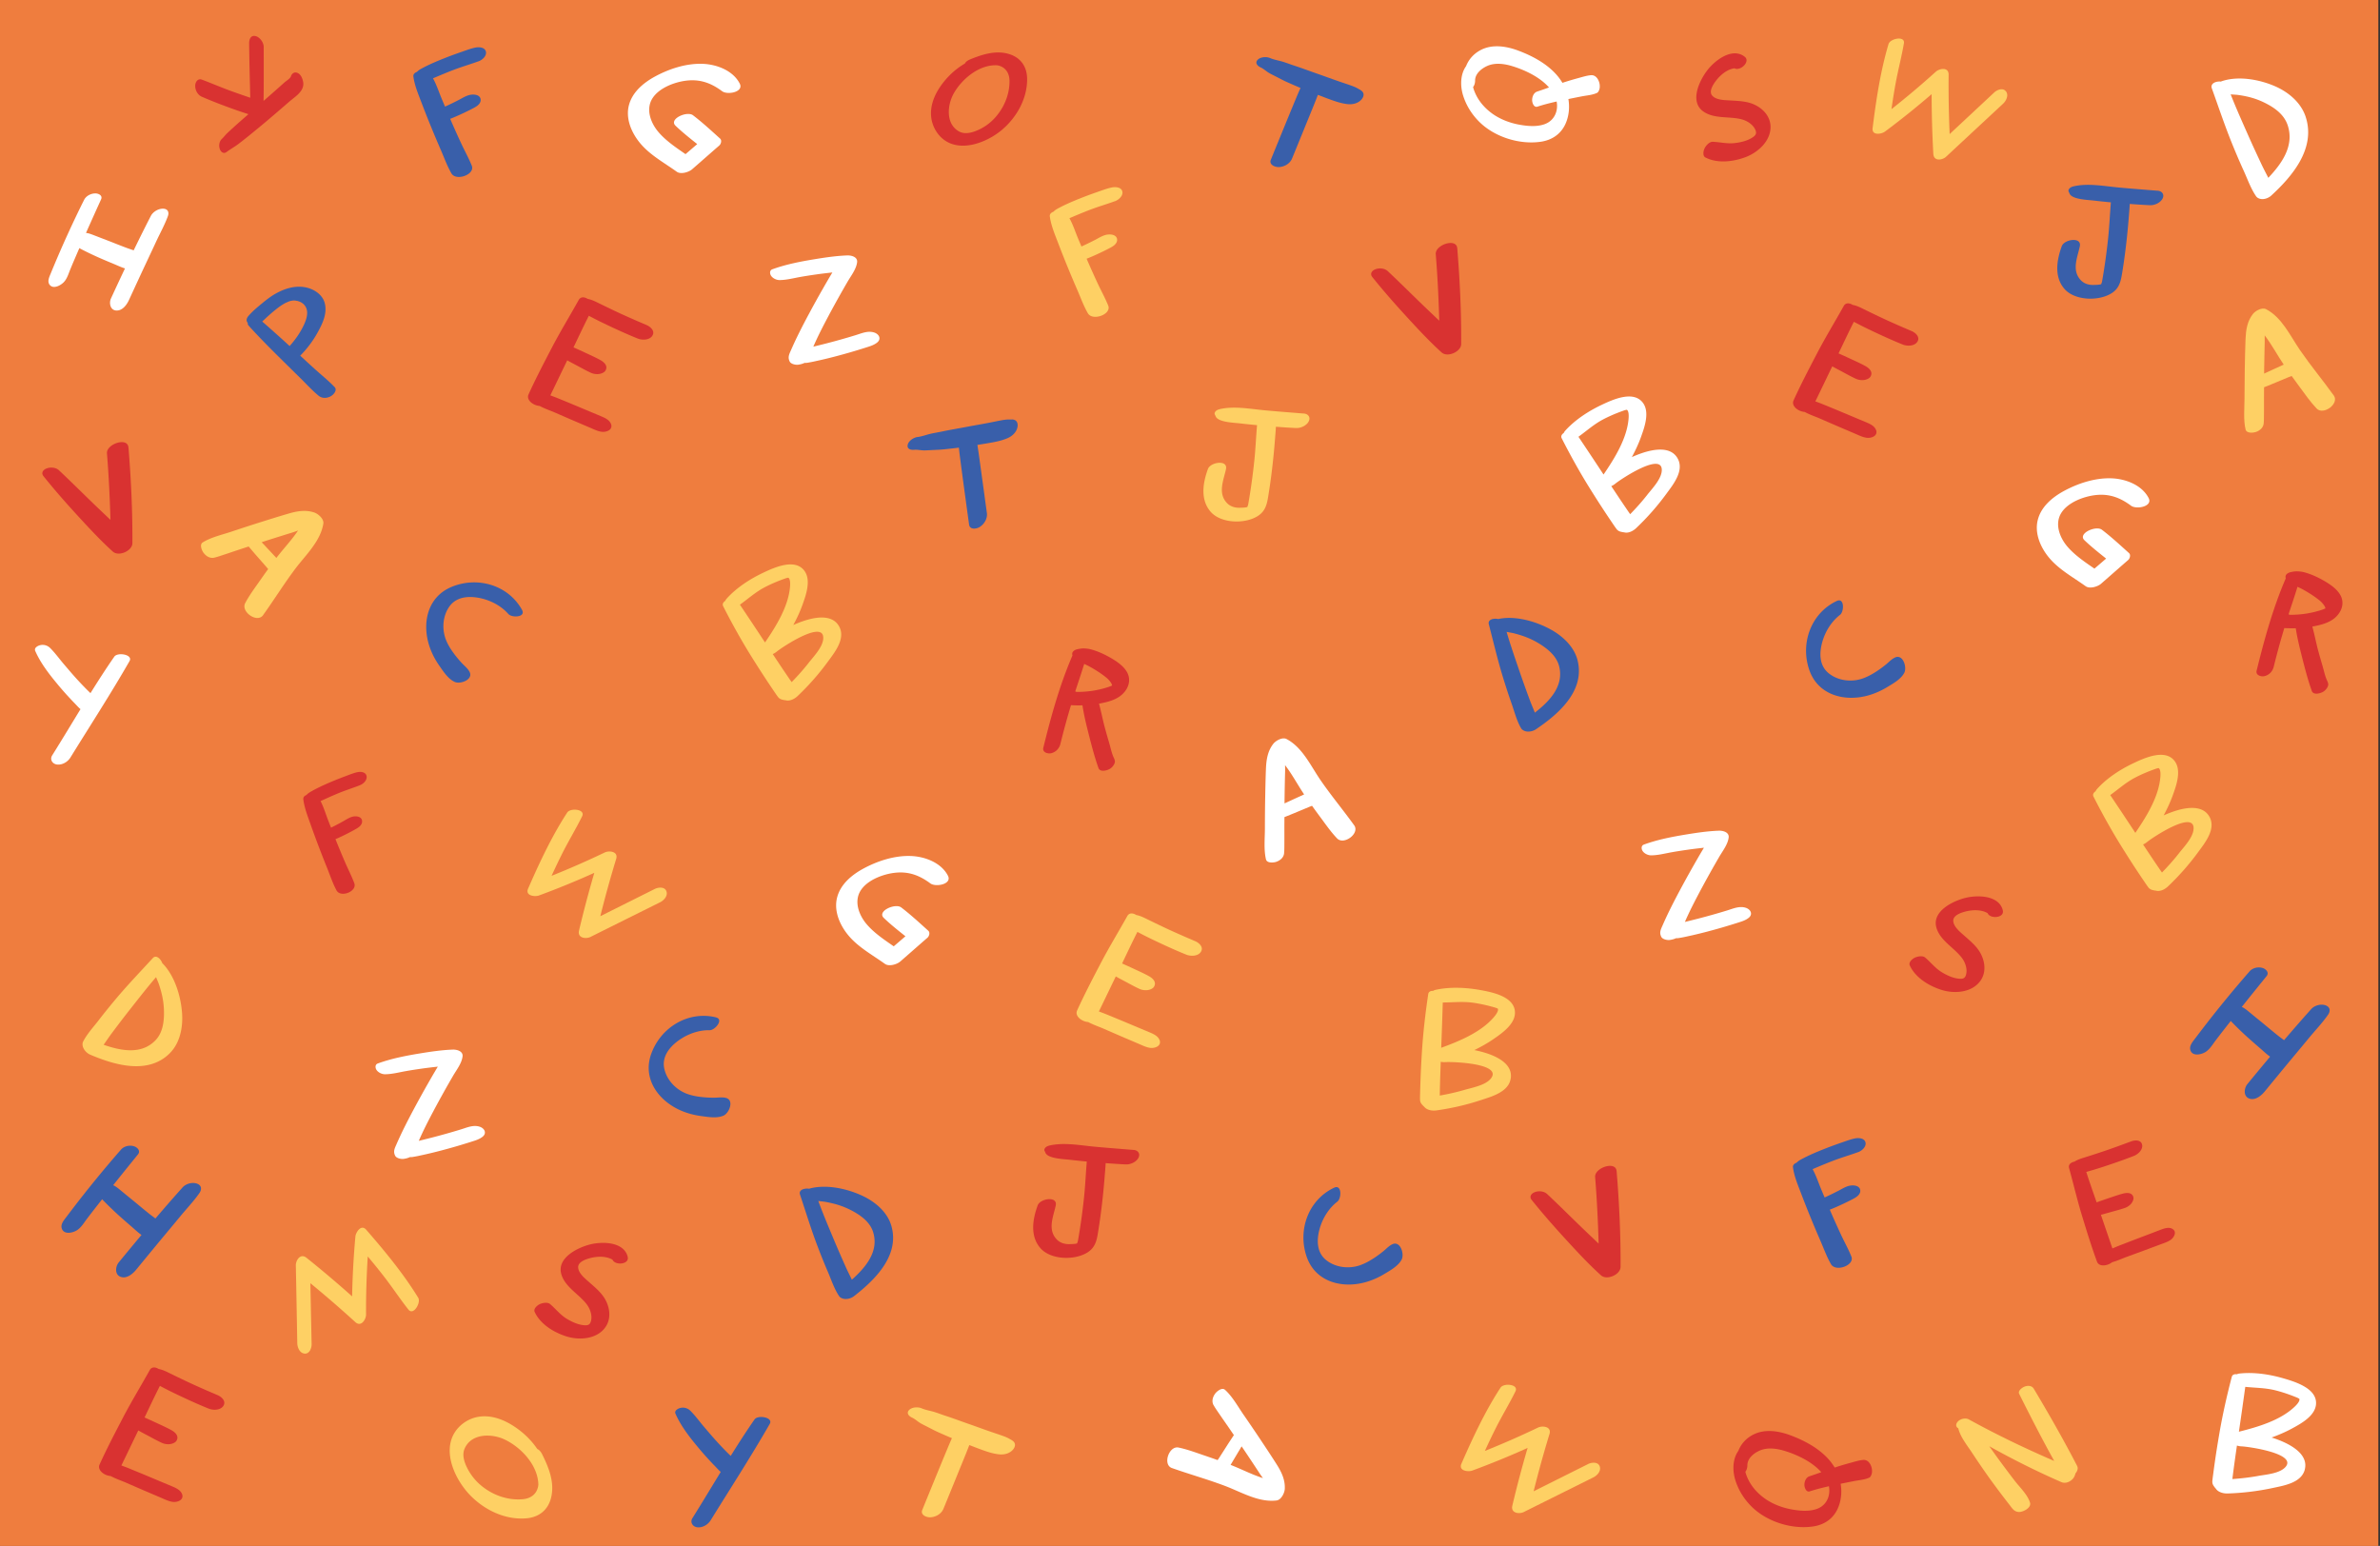 <svg xmlns="http://www.w3.org/2000/svg" width="1187" height="771" fill="none"><rect width="100%" height="100%" fill="#333333" stroke="none"/><path fill="#EF7D3E" d="M1186.15 0H0v771h1186.15V0Z"/><mask id="a" width="1187" height="771" x="0" y="0" maskUnits="userSpaceOnUse" style="mask-type:luminance"><path fill="#fff" d="M1186.15 0H0v771h1186.15V0Z"/></mask><g mask="url(#a)"><path fill="#EF7D3E" d="M1186.15 0H0v771h1186.15V0Z"/></g><path fill="#395FAA" d="M926.752 574.632c1.947-.711 4.161-2.777 3.637-4.863-.543-2.165-3.42-2.362-5.357-1.957-2.145.455-4.231 1.245-6.297 1.957-2.649.919-5.288 1.858-7.897 2.886-4.429 1.73-8.936 3.589-13.058 5.892a7.78 7.78 0 0 0-1.769 1.364c-1.147.435-1.928 1.196-1.78 2.323.593 4.418 2.402 8.698 4.004 12.889a529.95 529.95 0 0 0 4.695 11.911 586.107 586.107 0 0 0 4.992 11.822c1.68 3.865 3.153 8.017 5.288 11.684 2.352 4.023 11.911.553 10.142-3.845-1.533-3.816-3.598-7.483-5.328-11.219a480.34 480.34 0 0 1-5.071-11.289c-.129-.286-.237-.573-.366-.86.277-.108.564-.217.84-.326a92.446 92.446 0 0 0 3.826-1.651 124.002 124.002 0 0 0 7.117-3.469c1.324-.702 2.748-1.611 3.262-3.005.326-.88.197-1.918-.505-2.619-.929-.939-2.51-1.108-3.785-.999-2.383.198-4.448 1.611-6.504 2.669-2.185 1.117-4.379 2.204-6.623 3.213l-.208.089c-.622-1.483-1.265-2.966-1.878-4.458-1.295-3.173-2.422-6.593-4.112-9.648 3.46-1.473 6.919-2.936 10.438-4.27 4.112-1.572 7.997-2.669 12.257-4.221h.04ZM238.694 30.573c1.947-.711 4.161-2.777 3.637-4.863-.543-2.165-3.42-2.362-5.357-1.957-2.145.455-4.231 1.245-6.297 1.957-2.649.92-5.288 1.858-7.898 2.886-4.428 1.73-8.935 3.588-13.057 5.892a7.772 7.772 0 0 0-1.769 1.364c-1.147.435-1.928 1.196-1.78 2.323.593 4.418 2.402 8.698 4.004 12.89a530.51 530.51 0 0 0 4.695 11.91 586.8 586.8 0 0 0 4.991 11.822c1.681 3.865 3.154 8.016 5.289 11.684 2.352 4.023 11.911.553 10.141-3.846-1.532-3.815-3.598-7.482-5.327-11.219a479.183 479.183 0 0 1-5.071-11.288c-.129-.286-.237-.573-.366-.86.277-.108.563-.217.84-.326a93.399 93.399 0 0 0 3.826-1.65 124.865 124.865 0 0 0 7.117-3.47c1.324-.702 2.747-1.611 3.261-3.005.327-.88.198-1.918-.504-2.62-.929-.939-2.51-1.107-3.785-.998-2.383.198-4.449 1.611-6.505 2.669-2.184 1.117-4.378 2.204-6.622 3.212l-.208.09c-.623-1.483-1.265-2.966-1.878-4.459-1.295-3.172-2.422-6.593-4.112-9.647 3.46-1.473 6.919-2.936 10.438-4.27 4.112-1.572 7.997-2.669 12.257-4.22h.04ZM1076.09 95.13c-6.46-.524-12.92-1.018-19.38-1.611-7.22-.662-15.09-2.214-22.23-.653-1 .218-2.05.584-2.59 1.444-.6.959-.08 1.285.24 2.154 1.13 3.035 9.16 3.213 12.06 3.559 2.86.336 5.72.623 8.59.899-.49 5.862-.74 11.743-1.34 17.595a312.65 312.65 0 0 1-2.77 20.214c-.12.672-.22 1.344-.37 2.007-.08.326-.43.949-.27.968-.95.386-2.94.376-3.75.406-2.6.089-4.94-.653-6.63-2.501-4.5-4.923-1.52-11.308-.36-16.755 1.05-4.873-7.76-3.538-9.01-.059-2.45 6.771-3.91 15.064 1.23 21.163 5.06 6.01 17.18 6.435 23.73 2.224 3.89-2.501 4.54-6.178 5.19-10.201.71-4.329 1.32-8.659 1.83-13.008.56-4.626 1.02-9.262 1.39-13.908.19-2.421.42-4.883.54-7.354 3.31.247 6.62.475 9.94.633 2.51.118 5.28-1.176 6.41-3.272 1.03-1.908-.09-3.776-2.43-3.964l-.02.02ZM260.351 304.169c-6.929-12.464-22.31-16.843-35.239-11.407-12.237 5.15-14.807 18.574-10.754 30.119 1.127 3.222 2.748 6.286 4.705 9.084 2.036 2.916 4.428 6.672 7.74 8.155 2.886 1.294 9.479-1.256 7.334-5.131-.89-1.611-2.372-2.767-3.638-4.102a51.886 51.886 0 0 1-2.906-3.351c-1.898-2.382-3.637-4.892-4.873-7.69-2.402-5.417-2.125-12.207 1.285-17.169 3.499-5.101 9.687-5.536 15.282-4.399 5.318 1.077 10.636 3.845 14.224 7.937 1.779 2.037 8.916 1.7 6.83-2.046h.01ZM665.393 592.375c-12.9 6.079-18.287 21.143-13.72 34.398 4.32 12.554 17.545 16.004 29.337 12.732 3.292-.91 6.455-2.323 9.381-4.082 3.044-1.839 6.949-3.974 8.649-7.177 1.483-2.787-.623-9.538-4.636-7.66-1.67.781-2.926 2.184-4.339 3.351a58.325 58.325 0 0 1-3.539 2.678c-2.501 1.74-5.13 3.302-7.997 4.35-5.565 2.026-12.316 1.304-17.041-2.422-4.863-3.835-4.873-10.033-3.37-15.539 1.433-5.229 4.537-10.349 8.866-13.67 2.145-1.641 2.284-8.778-1.591-6.959ZM357.022 507.397c-13.868-3.331-27.499 5.041-32.233 18.237-4.488 12.495 3.667 23.467 14.906 28.3 3.133 1.344 6.494 2.224 9.874 2.689 3.529.474 7.908 1.255 11.239-.178 2.906-1.246 5.496-7.829 1.186-8.877-1.789-.435-3.647-.128-5.486-.098a51.392 51.392 0 0 1-4.438-.129c-3.034-.208-6.059-.633-8.955-1.621-5.615-1.898-10.429-6.692-11.773-12.563-1.394-6.03 2.481-10.883 7.097-14.224 4.399-3.183 10.023-5.229 15.47-5.111 2.698.06 7.275-5.416 3.113-6.415v-.01ZM916.077 299.732c-12.9 6.079-18.287 21.143-13.72 34.398 4.319 12.554 17.545 16.004 29.337 12.732 3.292-.91 6.455-2.323 9.381-4.083 3.044-1.838 6.949-3.973 8.649-7.176 1.483-2.787-.623-9.539-4.636-7.66-1.671.78-2.926 2.184-4.339 3.35a57.93 57.93 0 0 1-3.539 2.679c-2.501 1.74-5.13 3.302-7.997 4.349-5.565 2.027-12.316 1.305-17.041-2.421-4.863-3.836-4.873-10.033-3.37-15.539 1.433-5.229 4.537-10.349 8.866-13.67 2.145-1.641 2.283-8.778-1.591-6.959ZM786.914 329.791c-1.591-7.008-7.354-12.455-13.453-15.806-7.275-4.003-17.179-6.889-25.482-5.397-.218.04-.455.099-.692.168-2.432-.543-5.358.248-4.755 2.58 2.323 8.936 4.409 17.882 7.137 26.718 1.314 4.251 2.679 8.481 4.161 12.673 1.443 4.062 2.61 8.757 4.794 12.474.317.534.791.899 1.335 1.166.099.05.207.099.306.149.02 0 .05.019.069.029 1.77.702 4.162.218 5.615-.761 11.1-7.463 24.385-18.879 20.965-33.973v-.02Zm-21.42 25.641c-.85-2.116-1.759-4.211-2.53-6.287-1.78-4.814-3.529-9.637-5.18-14.491-2.194-6.445-4.468-12.939-6.376-19.502 1.394.277 2.788.504 3.391.652a56.54 56.54 0 0 1 4.408 1.275c2.788.929 5.457 2.126 7.977 3.638 4.528 2.718 9.193 6.395 10.478 11.792 2.313 9.786-4.853 17.229-12.168 22.933v-.01ZM444.511 611.235c-2.056-6.889-8.165-11.931-14.481-14.866-7.532-3.509-17.604-5.724-25.789-3.687-.217.049-.445.128-.682.207-2.471-.385-5.328.603-4.566 2.887 2.915 8.757 5.594 17.545 8.896 26.174 1.591 4.152 3.232 8.283 5.001 12.366 1.71 3.963 3.183 8.56 5.615 12.128.346.514.85.85 1.413 1.068.109.049.208.089.317.128.029 0 .049.01.079.02 1.809.583 4.161-.059 5.545-1.137 10.576-8.184 23.071-20.461 18.652-35.298v.01Zm-19.65 27.015c-.989-2.056-2.037-4.083-2.946-6.109-2.096-4.685-4.161-9.38-6.138-14.115-2.62-6.287-5.318-12.613-7.661-19.028 1.414.178 2.817.316 3.43.415 1.512.267 3.005.593 4.488.979a40.441 40.441 0 0 1 8.204 3.094c4.695 2.411 9.608 5.772 11.239 11.07 2.965 9.618-3.697 17.516-10.616 23.694ZM1159.82 501.397c-2.35-.801-5.47.069-7.12 1.888-4.59 5.11-9.09 10.3-13.56 15.519-1.06-.82-2.15-1.591-3.16-2.402a454.015 454.015 0 0 1-5.81-4.764c-1.83-1.533-3.69-3.025-5.54-4.537-1.31-1.078-2.62-2.165-3.94-3.233-.41-.326-.81-.622-1.25-.909a8.733 8.733 0 0 0-1.37-.751c4.1-5.15 8.24-10.27 12.39-15.391 1.42-1.749-.36-3.568-2.09-4.062-2.22-.633-4.86-.05-6.39 1.69a584.113 584.113 0 0 0-24.7 30.237c-.92 1.206-1.84 2.412-2.75 3.618-1.23 1.631-2.85 3.558-2.01 5.703 1.16 2.966 5.44 1.967 7.51.653 2.09-1.345 3.46-3.687 4.93-5.635 2.5-3.311 5.06-6.563 7.62-9.825.14.148.27.306.41.455.9.949 1.83 1.868 2.76 2.787 1.89 1.849 3.8 3.667 5.78 5.427a460.23 460.23 0 0 0 5.7 4.992c1.59 1.364 3.19 2.925 4.96 4.161-3.81 4.557-7.61 9.124-11.36 13.72-1.61 1.977-2.05 5.881.74 7.077 3.08 1.315 6.22-1.334 7.96-3.469 4.94-6.02 9.88-12.03 14.86-18.01 2.4-2.876 4.8-5.753 7.18-8.639 3.16-3.835 6.71-7.532 9.54-11.615 1.26-1.828 1.07-3.864-1.29-4.675v-.01ZM98.194 590.319c-2.353-.801-5.476.069-7.117 1.888-4.596 5.11-9.094 10.3-13.562 15.519-1.058-.821-2.155-1.592-3.163-2.402a539.157 539.157 0 0 1-5.812-4.764c-1.829-1.533-3.687-3.025-5.536-4.538-1.314-1.077-2.619-2.164-3.944-3.232-.405-.326-.81-.623-1.245-.909a8.732 8.732 0 0 0-1.374-.751c4.102-5.15 8.244-10.271 12.395-15.391 1.414-1.749-.365-3.568-2.095-4.062-2.214-.633-4.863-.05-6.386 1.69a582.683 582.683 0 0 0-24.701 30.237 872.74 872.74 0 0 0-2.748 3.618c-1.236 1.631-2.857 3.558-2.017 5.703 1.167 2.966 5.447 1.967 7.513.653 2.095-1.345 3.46-3.687 4.932-5.635 2.5-3.311 5.061-6.563 7.621-9.825.139.148.267.306.405.455.9.949 1.83 1.868 2.758 2.787 1.898 1.849 3.806 3.667 5.783 5.427a463.489 463.489 0 0 0 5.703 4.992c1.592 1.364 3.193 2.925 4.962 4.161A1488.181 1488.181 0 0 0 59.2 629.66c-1.611 1.977-2.046 5.881.741 7.077 3.084 1.315 6.218-1.334 7.967-3.469 4.933-6.02 9.875-12.03 14.857-18.01 2.402-2.876 4.794-5.753 7.176-8.639 3.163-3.835 6.712-7.532 9.539-11.615 1.265-1.828 1.077-3.865-1.285-4.675v-.01ZM644.398 79.057c-.702 1.73-.376.91 0 0Z"/><path fill="#395FAA" d="M678.539 44.915c2.452 1.364-1.413-.82-1.799-1.028-1.067-.563-2.204-.978-3.351-1.383-1.818-.643-3.667-1.236-5.495-1.869-3.767-1.294-7.493-2.688-11.259-3.993-3.776-1.315-7.503-2.728-11.308-3.964-1.72-.563-3.41-1.215-5.14-1.77-2.244-.72-4.596-1.027-6.761-1.956-1.809-.781-4.824-.574-6.198.9-1.473 1.58-.049 3.064 1.552 3.795 1.453.662 2.728 1.918 4.122 2.728 1.147.662 2.352 1.246 3.539 1.849 1.591.81 3.163 1.67 4.794 2.421a305.823 305.823 0 0 0 7.384 3.223c-.169.365-.327.731-.495 1.107-.702 1.561-1.354 3.153-2.016 4.734-1.433 3.43-2.847 6.87-4.26 10.31a6761.672 6761.672 0 0 0-8.037 19.67c-.978 2.403 1.987 3.747 4.093 3.638 2.797-.148 5.486-1.799 6.484-4.24.198-.475.395-.97.474-1.147.346-.86.702-1.71 1.048-2.57.603-1.473 1.196-2.936 1.799-4.409 1.335-3.261 2.659-6.514 3.984-9.776 1.878-4.616 3.805-9.222 5.594-13.878 1.532.574 3.045 1.177 4.577 1.75 3.39 1.245 6.632 2.481 10.27 2.877 2.521.276 5.239-.416 6.89-2.313 1.364-1.572 1.571-3.52-.495-4.676l.01-.03ZM492.175 255.873c.128.979.247 1.848 0 0Z"/><path fill="#395FAA" d="M504.669 209.228c2.807-.04-1.631 0-2.076.01-1.206.049-2.392.247-3.588.474-1.898.356-3.796.761-5.693 1.127-3.915.761-7.839 1.423-11.743 2.165-3.924.741-7.859 1.393-11.773 2.224-1.769.375-3.558.652-5.328 1.038-2.303.504-4.497 1.413-6.84 1.69-1.957.227-4.468 1.917-4.912 3.875-.485 2.105 1.492 2.678 3.242 2.51 1.591-.148 3.321.297 4.932.297 1.325 0 2.659-.099 3.984-.168 1.789-.089 3.578-.129 5.357-.307a275.66 275.66 0 0 0 8.007-.899c.039.405.089.8.128 1.206.168 1.71.405 3.41.623 5.11.474 3.687.969 7.374 1.463 11.051.949 7.018 1.907 14.036 2.876 21.054.356 2.57 3.598 2.244 5.368 1.098 2.352-1.523 3.855-4.3 3.499-6.92-.07-.504-.139-1.038-.168-1.225-.129-.92-.247-1.839-.376-2.748-.217-1.572-.435-3.144-.642-4.715-.475-3.49-.959-6.979-1.444-10.458-.682-4.933-1.324-9.895-2.095-14.817 1.611-.267 3.222-.504 4.833-.781 3.559-.613 6.979-1.167 10.33-2.639 2.323-1.018 4.329-2.985 4.814-5.447.395-2.046-.396-3.835-2.768-3.795l-.01-.01ZM376.317 707.947c-4.132 5.93-8.036 12.039-11.881 18.187-.652-.632-1.315-1.265-1.947-1.908a157.461 157.461 0 0 1-5.852-6.207c-1.819-2.036-3.588-4.132-5.367-6.208-2.323-2.708-4.389-5.634-6.92-8.154-1.295-1.295-3.084-1.849-4.902-1.463-1.196.257-3.262 1.285-2.561 2.896 2.63 6.02 6.86 11.466 11.032 16.497a154.811 154.811 0 0 0 5.832 6.663 162.795 162.795 0 0 0 3.133 3.301c.781.801 1.641 1.799 2.58 2.57-4.705 7.7-9.351 15.44-14.125 23.061-1.285 2.056.118 4.26 2.362 4.547 2.649.336 5.377-1.285 6.732-3.48 9.874-15.993 20.145-31.798 29.485-48.108 1.859-3.242-5.94-4.587-7.601-2.194Z"/><path fill="#FED064" d="M1129.01 211.155c0 .06-.02.119-.03.178-.05.722-.08 1.147.03-.178Z"/><path fill="#FED064" d="M1163.93 197.228c-5.46-7.601-11.45-14.788-16.77-22.517-4.9-7.117-8.99-16.3-16.92-20.481-2.1-1.107-5.42.81-6.65 2.402-2.84 3.667-3.47 7.987-3.65 12.494-.2 5.051-.3 10.102-.39 15.153-.08 4.834-.13 9.677-.13 14.511 0 4.932-.61 10.645.54 15.439.47 2.007 3.83 1.681 5.15 1.226 1.9-.672 3.6-2.046 3.87-4.132.04-.583.1-1.364.11-1.571.05-1.414.04-2.837.05-4.261.02-2.293 0-4.596 0-6.889 0-1.819.02-3.628.03-5.447.18-.069.34-.138.52-.207l2.88-1.157c1.89-.761 3.77-1.561 5.64-2.342 1.08-.445 2.15-.9 3.23-1.345.48-.207.99-.385 1.5-.583 1.27 1.779 2.56 3.559 3.87 5.318 2.74 3.677 5.42 7.601 8.59 10.923 3.38 3.548 11.49-2.452 8.54-6.534h-.01Zm-32.39-11.97c-.78.355-1.56.721-2.33 1.077 0-.712 0-1.433.01-2.145.06-4.636.15-9.262.28-13.898.01-.919 0-1.957-.02-3.034 3.52 4.566 6.32 9.884 9.45 14.52.02.02.03.04.05.069-2.48 1.127-4.96 2.264-7.43 3.401l-.01.01Z"/><path fill="#fff" d="M640.454 425.533c0 .059-.02.118-.03.178-.049.721-.079 1.146.03-.178Z"/><path fill="#fff" d="M675.366 411.605c-5.466-7.601-11.456-14.787-16.774-22.517-4.903-7.117-8.985-16.3-16.923-20.481-2.095-1.107-5.416.811-6.642 2.402-2.847 3.667-3.469 7.987-3.657 12.494-.198 5.051-.297 10.102-.386 15.153a888.596 888.596 0 0 0-.128 14.511c0 4.932-.613 10.646.534 15.44.474 2.006 3.835 1.68 5.149 1.226 1.908-.673 3.608-2.047 3.875-4.132.04-.583.099-1.364.109-1.572.049-1.413.039-2.837.049-4.26.02-2.293 0-4.597 0-6.89 0-1.819.02-3.627.03-5.446.178-.069.346-.139.524-.208l2.876-1.156c1.888-.761 3.766-1.562 5.644-2.343 1.078-.445 2.145-.899 3.223-1.344.484-.208.998-.386 1.502-.583a331.652 331.652 0 0 0 3.875 5.318c2.738 3.677 5.417 7.601 8.59 10.922 3.38 3.549 11.486-2.451 8.54-6.534h-.01Zm-32.382-11.98c-.781.356-1.562.722-2.333 1.078 0-.712 0-1.434.01-2.145.06-4.636.149-9.262.277-13.898.02-.919 0-1.957-.02-3.035 3.529 4.567 6.326 9.885 9.46 14.521.02.02.03.039.049.069a1804.09 1804.09 0 0 0-7.433 3.4l-.01.01Z"/><path fill="#FED064" d="M106.902 278.133c-.059.01-.119.01-.178.029-.702.178-1.117.287.178-.029Z"/><path fill="#FED064" d="M131.198 306.818c5.466-7.601 10.379-15.568 16.013-23.061 5.19-6.909 12.603-13.7 14.046-22.557.386-2.342-2.491-4.873-4.388-5.535-4.379-1.532-8.669-.751-13.009.504-4.853 1.414-9.677 2.926-14.49 4.448a860.295 860.295 0 0 0-13.799 4.498c-4.676 1.571-10.29 2.807-14.471 5.417-1.75 1.087-.376 4.171.474 5.268 1.246 1.601 3.084 2.768 5.15 2.362.573-.148 1.324-.336 1.522-.395 1.364-.405 2.709-.87 4.053-1.315 2.184-.711 4.349-1.462 6.534-2.184 1.72-.573 3.449-1.127 5.169-1.7l.366.425c.672.791 1.344 1.571 2.007 2.362 1.324 1.552 2.678 3.074 4.023 4.606l2.303 2.63c.346.395.682.82 1.028 1.235a296.33 296.33 0 0 0-3.806 5.358c-2.619 3.756-5.486 7.552-7.631 11.614-2.293 4.34 5.971 10.112 8.906 6.03v-.01Zm1.068-34.517a254.53 254.53 0 0 0-1.77-1.868c.682-.218 1.355-.455 2.037-.672a1198.24 1198.24 0 0 1 13.255-4.162c.88-.267 1.848-.623 2.866-.988-3.212 4.794-7.364 9.133-10.764 13.591-.02.02-.03.04-.049.069-1.859-1.996-3.727-3.983-5.585-5.97h.01Z"/><path fill="#fff" d="M605.274 700.869c-.029-.05-.049-.109-.069-.158-.366-.623-.583-.989.069.158Z"/><path fill="#fff" d="M584.487 732.193c8.827 3.133 17.842 5.634 26.609 8.965 8.086 3.064 16.666 8.293 25.572 7.206 2.352-.287 3.993-3.756 4.102-5.753.247-4.636-1.69-8.54-4.112-12.356-2.708-4.27-5.506-8.481-8.313-12.682a829.32 829.32 0 0 0-8.155-12c-2.807-4.052-5.555-9.103-9.232-12.395-1.532-1.374-4.112.801-4.933 1.928-1.186 1.64-1.798 3.736-.83 5.604.297.504.692 1.177.811 1.354.761 1.196 1.591 2.353 2.382 3.529 1.295 1.898 2.609 3.776 3.924 5.664 1.038 1.493 2.046 2.995 3.074 4.498-.099.158-.207.316-.306.464-.573.86-1.137 1.73-1.71 2.59-1.117 1.7-2.204 3.43-3.302 5.14-.622.979-1.255 1.957-1.878 2.946-.286.444-.603.889-.909 1.334a359.17 359.17 0 0 0-6.208-2.165c-4.339-1.463-8.787-3.163-13.275-4.092-4.804-.988-8.046 8.55-3.311 10.231v-.01Zm33.449-8.59 1.305-2.224c.405.593.811 1.176 1.206 1.769 2.59 3.845 5.15 7.7 7.681 11.575.504.771 1.116 1.602 1.739 2.481-5.496-1.749-10.823-4.527-16.043-6.553-.029 0-.049-.02-.079-.03l4.182-7.028.009.01Z"/><path fill="#D93231" d="M1166.77 296.055c-2.03-2.995-5.52-5.19-8.6-6.9-1.99-1.097-4.04-2.076-6.17-2.847a32.57 32.57 0 0 0-2.67-.85c-.66-.178-1.26-.296-1.93-.375-1.92-.218-3.04-.158-5.01.286-1.36.307-2.94 1.305-2.41 2.946-.03.079 0 .158-.02.237-6.34 14.679-10.68 30.455-14.5 45.964-.56 2.273 2.25 3.084 3.87 2.718 2.35-.524 4.09-2.343 4.66-4.666-.63 2.58.31-1.255.43-1.71.21-.85.42-1.69.64-2.54.5-1.957 1.03-3.914 1.56-5.862.84-3.084 1.74-6.138 2.65-9.202 1.91.118 3.82.138 5.72.089.75 4.942 1.96 9.845 3.19 14.659 1.41 5.565 2.88 11.209 4.81 16.616.82 2.303 4.59 1.136 5.87.276 1.25-.83 3.04-3.024 2.03-4.606.04-.01.08-.029.12-.039-1.35-2.422-1.92-5.595-2.71-8.254-.76-2.56-1.49-5.12-2.19-7.7-1.03-3.865-1.78-7.898-2.86-11.792 3.91-.722 8.3-1.73 11.37-4.448 3.56-3.154 4.97-7.849 2.15-12.01v.01Zm-7.49 7.611c-1.27.563-3.43 1.176-5.27 1.621-3.93.949-7.94 1.374-11.97 1.344-.11-.039-.22-.089-.32-.128-.11-.04-.23-.05-.33-.079 1.49-4.577 3.05-9.144 4.46-13.74.18.079.37.158.55.237 1.88.88 3.7 1.918 5.46 3.025 1.72 1.077 3.41 2.244 5 3.529.72.583 1.36 1.235 1.92 1.986.52.683.89 1.305.97 1.869v.108c-.15.079-.3.149-.45.218l-.02.01ZM561.643 334.505c-2.026-2.995-5.515-5.189-8.599-6.899-1.987-1.097-4.043-2.076-6.168-2.847a32.167 32.167 0 0 0-2.669-.85 13.115 13.115 0 0 0-1.937-.376c-1.918-.217-3.035-.158-5.002.287-1.364.306-2.946 1.305-2.412 2.946-.03.079 0 .158-.02.237-6.346 14.679-10.685 30.454-14.5 45.963-.564 2.274 2.243 3.084 3.865 2.719 2.352-.524 4.092-2.343 4.665-4.666-.633 2.58.306-1.255.425-1.71.208-.85.425-1.69.643-2.54a397.575 397.575 0 0 1 1.561-5.862c.841-3.084 1.74-6.138 2.649-9.202 1.908.118 3.816.138 5.724.088.741 4.943 1.957 9.846 3.183 14.659 1.413 5.565 2.886 11.21 4.813 16.616.821 2.304 4.587 1.137 5.872.277 1.245-.83 3.034-3.025 2.026-4.606.04-.01.079-.03.119-.04-1.345-2.421-1.918-5.594-2.709-8.253-.761-2.56-1.492-5.12-2.184-7.7-1.038-3.865-1.789-7.898-2.867-11.793 3.915-.721 8.303-1.73 11.368-4.448 3.568-3.153 4.972-7.848 2.154-12.01v.01Zm-7.492 7.621c-1.265.564-3.43 1.177-5.269 1.621-3.924.949-7.937 1.374-11.97 1.345-.109-.04-.217-.089-.316-.129-.109-.039-.227-.049-.336-.079 1.492-4.576 3.054-9.143 4.468-13.739.178.079.365.158.543.237 1.878.879 3.707 1.917 5.466 3.024 1.72 1.078 3.411 2.244 4.992 3.529a11.134 11.134 0 0 1 1.928 1.987c.514.682.889 1.305.968 1.868v.109c-.148.079-.306.148-.454.217l-.02.01Z"/><path fill="#FED064" d="M556.108 100.339c1.948-.712 4.162-2.778 3.638-4.863-.544-2.165-3.42-2.363-5.358-1.957-2.145.454-4.23 1.245-6.296 1.957-2.649.919-5.288 1.858-7.898 2.886-4.428 1.73-8.936 3.588-13.057 5.891a7.79 7.79 0 0 0-1.77 1.364c-1.146.435-1.927 1.196-1.779 2.323.593 4.419 2.402 8.699 4.003 12.89a536.702 536.702 0 0 0 4.695 11.911 596.937 596.937 0 0 0 4.992 11.822c1.681 3.865 3.153 8.016 5.288 11.683 2.353 4.023 11.911.554 10.142-3.845-1.532-3.815-3.598-7.483-5.328-11.219a482.55 482.55 0 0 1-5.071-11.288c-.128-.287-.237-.573-.365-.86.276-.109.563-.218.84-.326a93.183 93.183 0 0 0 3.825-1.651 124.015 124.015 0 0 0 7.117-3.47c1.325-.701 2.748-1.611 3.262-3.004.326-.88.198-1.918-.504-2.62-.929-.939-2.511-1.107-3.786-.998-2.382.197-4.448 1.611-6.504 2.669-2.184 1.117-4.379 2.204-6.623 3.212l-.207.089c-.623-1.483-1.265-2.965-1.878-4.458-1.295-3.173-2.422-6.593-4.112-9.647 3.459-1.473 6.919-2.936 10.438-4.27 4.112-1.572 7.997-2.669 12.257-4.221h.039Z"/><path fill="#D93231" d="M179.633 391.569c1.7-.672 3.637-2.61 3.173-4.577-.475-2.036-2.985-2.224-4.666-1.838-1.868.425-3.697 1.166-5.486 1.838-2.313.86-4.616 1.75-6.889 2.709-3.865 1.631-7.789 3.37-11.387 5.535a7.261 7.261 0 0 0-1.542 1.275c-.999.405-1.681 1.117-1.552 2.185.514 4.151 2.095 8.184 3.489 12.118a492.982 492.982 0 0 0 4.102 11.19 597.743 597.743 0 0 0 4.359 11.12c1.463 3.627 2.748 7.542 4.616 10.982 2.056 3.775 10.389.523 8.847-3.618-1.334-3.578-3.133-7.028-4.646-10.547a523.368 523.368 0 0 1-4.418-10.606c-.109-.267-.208-.544-.316-.811.247-.099.494-.207.741-.306a85.58 85.58 0 0 0 3.341-1.552 106.623 106.623 0 0 0 6.208-3.262c1.156-.662 2.392-1.512 2.846-2.827.287-.83.168-1.799-.435-2.461-.81-.88-2.184-1.038-3.301-.939-2.076.187-3.885 1.512-5.674 2.51a118.687 118.687 0 0 1-5.772 3.025l-.178.089c-.544-1.394-1.107-2.787-1.631-4.191-1.127-2.985-2.116-6.198-3.579-9.064 3.015-1.384 6.04-2.758 9.104-4.013 3.588-1.473 6.979-2.501 10.685-3.964h-.039Z"/><path fill="#FED064" d="M332.36 444.482c-.899-2.363-4.112-1.948-5.763-1.127-9.064 4.537-18.128 9.074-27.192 13.601a561.941 561.941 0 0 1 7.907-28.557c1.167-3.815-3.558-4.25-5.663-3.242a435.335 435.335 0 0 1-26.56 11.664c1.828-3.984 3.706-7.947 5.683-11.842 3.064-6.039 6.583-11.802 9.569-17.871 1.759-3.578-5.862-4.27-7.444-1.849-7.65 11.714-13.828 24.939-19.502 37.928-1.601 3.677 3.47 4.151 5.358 3.459a415.196 415.196 0 0 0 27.657-11.318 556.107 556.107 0 0 0-7.621 28.774c-.91 3.836 3.459 4.32 5.723 3.193 11.575-5.782 23.159-11.535 34.744-17.298 1.74-.87 4.004-3.143 3.094-5.515h.01ZM797.836 731.313c-.899-2.363-4.112-1.948-5.762-1.127-9.064 4.537-18.129 9.074-27.193 13.601a561.95 561.95 0 0 1 7.908-28.557c1.166-3.815-3.559-4.25-5.664-3.242a435.335 435.335 0 0 1-26.56 11.664c1.829-3.984 3.707-7.947 5.684-11.842 3.064-6.039 6.583-11.802 9.568-17.871 1.759-3.578-5.862-4.27-7.443-1.849-7.651 11.714-13.829 24.939-19.502 37.928-1.602 3.677 3.469 4.151 5.357 3.459a415.196 415.196 0 0 0 27.657-11.318 557.157 557.157 0 0 0-7.621 28.775c-.909 3.835 3.46 4.319 5.723 3.192 11.575-5.782 23.16-11.535 34.745-17.298 1.739-.87 4.003-3.143 3.094-5.515h.009ZM1000.43 45.568c-1.531-2.017-4.496-.702-5.84.553-7.404 6.92-14.808 13.839-22.221 20.748a570.053 570.053 0 0 1-.514-29.634c.04-3.993-4.616-3.064-6.346-1.502a436.747 436.747 0 0 1-22.161 18.711c.623-4.339 1.305-8.669 2.095-12.968 1.226-6.663 2.966-13.186 4.112-19.858.673-3.925-6.83-2.432-7.66.336-4.013 13.403-6.188 27.835-7.947 41.9-.495 3.974 4.507 3.005 6.118 1.8a416.519 416.519 0 0 0 23.308-18.692c.03 9.904.297 19.828.85 29.752.218 3.934 4.547 3.163 6.395 1.434 9.46-8.827 18.939-17.625 28.419-26.442 1.422-1.324 2.942-4.151 1.402-6.168l-.01.03ZM151.926 675.119c2.521.198 3.529-2.876 3.49-4.725-.208-10.131-.425-20.263-.623-30.395a575.283 575.283 0 0 1 22.408 19.394c2.946 2.689 5.368-1.394 5.358-3.727a428.87 428.87 0 0 1 .86-29.001c2.817 3.361 5.584 6.751 8.253 10.211 4.142 5.357 7.839 11.001 12.04 16.309 2.471 3.124 6.365-3.469 4.863-5.93-7.305-11.941-16.596-23.19-25.898-33.885-2.629-3.025-5.239 1.354-5.426 3.361a421.984 421.984 0 0 0-1.641 29.832 565.173 565.173 0 0 0-22.725-19.226c-3.074-2.461-5.387 1.275-5.338 3.806.257 12.939.485 25.868.722 38.807.04 1.947 1.127 4.962 3.647 5.159l.01.01ZM650.239 206.262c-6.454-.524-12.919-1.018-19.373-1.611-7.226-.663-15.094-2.214-22.231-.653-1.008.218-2.056.584-2.59 1.444-.603.958-.089 1.285.238 2.154 1.126 3.035 9.163 3.213 12.059 3.559 2.856.336 5.723.623 8.59.899-.495 5.862-.742 11.743-1.345 17.595a309.872 309.872 0 0 1-2.767 20.214c-.119.672-.218 1.344-.366 2.007-.079.326-.435.948-.277.968-.949.386-2.936.376-3.746.406-2.6.088-4.943-.653-6.633-2.501-4.497-4.923-1.522-11.308-.356-16.755 1.048-4.873-7.759-3.538-9.014-.059-2.452 6.771-3.905 15.064 1.235 21.163 5.061 6.01 17.18 6.435 23.723 2.224 3.895-2.501 4.547-6.178 5.199-10.201a304.437 304.437 0 0 0 1.829-13.008 344.462 344.462 0 0 0 1.384-13.908c.188-2.421.425-4.883.544-7.354 3.311.247 6.622.475 9.944.633 2.5.118 5.278-1.177 6.405-3.272 1.028-1.908-.089-3.776-2.432-3.964l-.02.02Z"/><path fill="#D93231" d="M565.331 573.535c-6.455-.524-12.92-1.018-19.374-1.611-7.226-.663-15.094-2.214-22.231-.653-1.008.218-2.056.584-2.59 1.443-.603.959-.089 1.285.238 2.155 1.126 3.035 9.163 3.213 12.059 3.559 2.856.336 5.723.623 8.59.899-.495 5.862-.742 11.743-1.345 17.595a309.872 309.872 0 0 1-2.767 20.214c-.119.672-.218 1.344-.366 2.007-.079.326-.435.948-.277.968-.949.386-2.936.376-3.746.405-2.6.089-4.943-.652-6.633-2.5-4.497-4.923-1.522-11.308-.356-16.755 1.048-4.873-7.759-3.538-9.014-.059-2.452 6.771-3.905 15.064 1.235 21.163 5.061 6.01 17.18 6.435 23.723 2.224 3.895-2.501 4.547-6.178 5.2-10.201a306.033 306.033 0 0 0 1.828-13.008 344.462 344.462 0 0 0 1.384-13.908c.188-2.422.425-4.883.544-7.354 3.311.247 6.622.475 9.944.633 2.5.118 5.278-1.177 6.405-3.272 1.028-1.908-.089-3.776-2.432-3.964l-.019.02Z"/><path fill="#FED064" d="M1102.07 407.612c-3.39-6.573-12.25-4.833-17.93-2.916-1.72.583-3.4 1.246-5.05 1.997 1.75-3.262 3.33-6.593 4.58-10.073 1.74-4.833 4.46-12.385.89-17.07-4.76-6.257-15.11-1.483-20.63 1.136-6.51 3.094-13.18 7.424-18.03 12.801-.37.415-.6.791-.74 1.147-.93.622-1.62 1.571-1.05 2.688 4.37 8.57 8.98 16.883 14.08 25.058 2.44 3.914 4.92 7.809 7.46 11.654 1.27 1.907 2.54 3.815 3.83 5.703.63.929 1.25 1.868 1.92 2.768.94 1.245 1.97 1.403 3.45 1.68.1.02.23 0 .34.02 2.1.642 4.57-.682 6.02-2.056a126.598 126.598 0 0 0 15.15-17.219c3.37-4.606 8.81-11.308 5.71-17.328v.01Zm-49.61-11.061c4.1-2.945 7.68-6.207 12.2-8.599a67.635 67.635 0 0 1 3.4-1.671 81.68 81.68 0 0 1 6.71-2.698 8.713 8.713 0 0 1 1.79-.495c1.15.584.98 3.519.89 4.518-.82 9.864-6.95 19.69-12.47 27.785-4.14-6.306-8.31-12.573-12.52-18.83v-.01Zm34.31 28.972c-2.66 3.39-5.51 6.583-8.51 9.647-.29-.415-.6-.84-.9-1.275-1.27-1.868-2.54-3.736-3.8-5.614-1.58-2.363-3.16-4.735-4.73-7.097.73-.327 1.42-.742 1.96-1.196 2.63-2.175 22.55-15.45 23.22-7.335.37 4.468-4.73 9.648-7.25 12.87h.01ZM753.474 537.851c1.068-7.314-7.146-11.06-12.879-12.8a54.658 54.658 0 0 0-5.269-1.315c3.321-1.631 6.554-3.43 9.588-5.525 4.231-2.916 10.834-7.473 10.656-13.364-.237-7.859-11.427-10.004-17.436-11.081-7.098-1.275-15.035-1.631-22.112-.079a3.844 3.844 0 0 0-1.275.504c-1.117-.03-2.234.336-2.422 1.582-1.424 9.509-2.521 18.958-3.134 28.566a498.024 498.024 0 0 0-.711 13.829 825.48 825.48 0 0 0-.218 6.86c-.029 1.127-.069 2.253-.039 3.38.039 1.562.781 2.284 1.828 3.381.07.079.178.138.257.207 1.345 1.74 4.112 2.106 6.089 1.829a126.334 126.334 0 0 0 22.339-5.189c5.427-1.79 13.74-4.073 14.719-10.775l.019-.01Zm-33.894-37.858c5.041-.01 9.855-.583 14.926.099 1.255.168 2.501.386 3.736.623a82.47 82.47 0 0 1 7.028 1.71 8.912 8.912 0 0 1 1.74.633c.593 1.146-1.255 3.43-1.908 4.191-6.405 7.542-17.11 11.97-26.313 15.341.307-7.542.554-15.065.781-22.597h.01Zm11.041 43.532c-4.132 1.216-8.313 2.145-12.534 2.896 0-.514 0-1.028.01-1.561.05-2.264.099-4.518.168-6.771.089-2.837.188-5.684.287-8.521a8.333 8.333 0 0 0 2.293.168c3.401-.237 27.321.554 23.15 7.552-2.293 3.845-9.459 5.1-13.384 6.247l.01-.01ZM418.623 312.651c-3.38-6.574-12.247-4.834-17.921-2.916a54.285 54.285 0 0 0-5.051 1.996c1.75-3.262 3.332-6.593 4.577-10.072 1.74-4.834 4.458-12.385.89-17.071-4.765-6.257-15.114-1.482-20.63 1.137-6.514 3.094-13.176 7.423-18.029 12.801-.376.415-.603.79-.741 1.146-.93.623-1.622 1.572-1.048 2.689 4.369 8.57 8.975 16.883 14.075 25.057a530.77 530.77 0 0 0 7.463 11.654 584.127 584.127 0 0 0 3.826 5.704c.632.929 1.255 1.868 1.927 2.767.939 1.246 1.967 1.404 3.45 1.681.099.02.227 0 .336.02 2.105.642 4.567-.683 6.02-2.056a126.144 126.144 0 0 0 15.153-17.219c3.37-4.607 8.807-11.308 5.703-17.328v.01Zm-49.591-11.061c4.092-2.946 7.68-6.208 12.198-8.6a63.652 63.652 0 0 1 3.4-1.67 80.33 80.33 0 0 1 6.712-2.699 8.592 8.592 0 0 1 1.789-.494c1.146.583.978 3.519.889 4.517-.82 9.865-6.948 19.69-12.474 27.786a2218.253 2218.253 0 0 0-12.514-18.83v-.01Zm34.31 28.972c-2.659 3.39-5.516 6.583-8.511 9.647-.297-.415-.603-.84-.9-1.275-1.275-1.868-2.54-3.737-3.805-5.615-1.582-2.362-3.153-4.734-4.725-7.097a8.436 8.436 0 0 0 1.957-1.196c2.63-2.174 22.547-15.449 23.219-7.334.376 4.468-4.725 9.647-7.245 12.87h.01Z"/><path fill="#fff" d="M836.841 228.898c-3.38-6.574-12.247-4.834-17.921-2.916a54.285 54.285 0 0 0-5.051 1.996c1.75-3.261 3.332-6.593 4.577-10.072 1.74-4.834 4.458-12.385.89-17.071-4.765-6.257-15.114-1.482-20.63 1.137-6.513 3.094-13.176 7.423-18.029 12.801-.376.415-.603.79-.741 1.146-.93.623-1.622 1.572-1.048 2.689 4.369 8.57 8.975 16.883 14.075 25.057a530.77 530.77 0 0 0 7.463 11.654 584.127 584.127 0 0 0 3.826 5.704c.632.929 1.255 1.868 1.927 2.767.939 1.246 1.967 1.404 3.45 1.681.099.02.227 0 .336.02 2.105.642 4.567-.682 6.02-2.056a126.076 126.076 0 0 0 15.153-17.219c3.371-4.607 8.807-11.308 5.703-17.328v.01Zm-49.601-11.061c4.093-2.946 7.681-6.208 12.198-8.6a64.028 64.028 0 0 1 3.4-1.67 80.606 80.606 0 0 1 6.712-2.699 8.592 8.592 0 0 1 1.789-.494c1.147.583.979 3.519.89 4.517-.821 9.865-6.949 19.69-12.475 27.786a2210.215 2210.215 0 0 0-12.514-18.83v-.01Zm34.31 28.972c-2.659 3.39-5.516 6.583-8.511 9.647-.296-.415-.603-.84-.899-1.275a1061.49 1061.49 0 0 1-3.806-5.615c-1.581-2.362-3.153-4.734-4.725-7.097a8.436 8.436 0 0 0 1.957-1.196c2.63-2.174 22.547-15.449 23.219-7.334.376 4.468-4.724 9.647-7.245 12.87h.01ZM1149.48 732.944c1.84-7.156-5.93-11.753-11.43-14.105a53.288 53.288 0 0 0-5.11-1.868c3.47-1.266 6.88-2.709 10.13-4.468 4.51-2.452 11.57-6.277 12.02-12.148.6-7.839-10.3-11.16-16.16-12.87-6.91-2.027-14.77-3.223-21.97-2.432-.55.059-.98.188-1.31.366-1.11-.148-2.26.099-2.58 1.315-2.43 9.301-4.53 18.583-6.16 28.062-.78 4.547-1.52 9.104-2.18 13.67-.32 2.264-.64 4.537-.93 6.801-.15 1.117-.31 2.234-.41 3.351-.13 1.562.53 2.362 1.45 3.549.06.079.16.158.24.237 1.15 1.878 3.87 2.53 5.86 2.471 7.64-.227 15.29-1.166 22.77-2.778 5.58-1.196 14.09-2.589 15.78-9.143l-.01-.01Zm-29.67-41.248c5.01.524 9.86.474 14.83 1.69 1.22.306 2.44.642 3.65 1.018 2.31.712 4.57 1.532 6.81 2.442.59.217 1.14.484 1.66.81.48 1.196-1.61 3.272-2.34 3.964-7.18 6.82-18.29 10.072-27.79 12.454 1.1-7.462 2.15-14.925 3.18-22.388v.01Zm6.34 44.451c-4.24.761-8.49 1.245-12.77 1.542.06-.514.11-1.028.18-1.552.29-2.244.58-4.478.89-6.722.39-2.817.79-5.634 1.2-8.441a8.22 8.22 0 0 0 2.26.405c3.41.129 27.11 3.47 22.21 9.974-2.7 3.578-9.95 4.062-13.97 4.784v.01ZM1149.95 58.319c-2.41-7.354-8.82-12.484-15.35-15.321-7.79-3.38-18.09-5.23-26.29-2.57-.22.07-.44.158-.68.267-2.52-.277-5.37.949-4.5 3.38 3.36 9.331 6.48 18.712 10.22 27.885 1.8 4.418 3.66 8.797 5.64 13.127 1.92 4.2 3.63 9.103 6.24 12.84.38.533.9.87 1.49 1.077.11.05.21.09.32.119.03 0 .05.01.08.02 1.86.523 4.21-.297 5.57-1.533 10.33-9.46 22.42-23.456 17.25-39.291h.01Zm-18.66 30.366c-1.09-2.175-2.25-4.31-3.26-6.455-2.33-4.962-4.65-9.934-6.87-14.965-2.94-6.672-5.97-13.374-8.64-20.205 1.44.12 2.87.188 3.49.267 1.54.208 3.07.475 4.59.81 2.91.643 5.73 1.592 8.45 2.907 4.87 2.353 9.99 5.723 11.89 11.377 3.45 10.26-2.93 19.186-9.65 26.274v-.01Z"/><path fill="#FED064" d="M84.85 525.12c5.02-5.15 6.454-12.939 5.95-19.878-.603-8.283-3.568-18.168-9.321-24.316a8.395 8.395 0 0 0-.514-.494c-.87-2.343-3.124-4.359-4.745-2.59-6.237 6.81-12.613 13.423-18.543 20.51-2.857 3.411-5.664 6.86-8.373 10.389-2.629 3.42-5.93 6.949-7.868 10.804-.277.554-.326 1.157-.247 1.75.01.118.02.227.05.336 0 .029.01.049.02.079.375 1.868 2.085 3.608 3.686 4.29 12.297 5.258 29.1 10.191 39.914-.88h-.01Zm-33.163-4.033c1.314-1.858 2.58-3.766 3.904-5.545 3.074-4.112 6.168-8.204 9.35-12.227 4.221-5.348 8.432-10.785 12.9-15.954.524 1.324 1.097 2.609 1.305 3.202a56.391 56.391 0 0 1 1.325 4.399c.74 2.847 1.186 5.733 1.284 8.669.188 5.278-.365 11.199-4.2 15.202-6.96 7.266-17.1 5.299-25.869 2.254Z"/><path fill="#D93231" d="M1083.27 612.787c-1.77-.86-4.04-.059-5.71.573l-3.88 1.483c-2.59.988-5.19 1.967-7.78 2.955-2.97 1.127-5.93 2.284-8.89 3.43-1.15.445-2.3.949-3.46 1.443-1.9-5.594-3.84-11.179-5.74-16.784 1.74-.444 3.47-.949 5.19-1.433 2.28-.632 4.59-1.226 6.83-2.006 1.19-.416 2.44-1.276 3.21-2.284.56-.741 1.2-1.987.98-2.965-.55-2.521-3.26-2.412-5.23-1.878-2.53.682-5.02 1.571-7.51 2.402-1.88.632-3.75 1.275-5.61 1.947-1.74-5.041-3.54-10.082-5.16-15.153.11-.03.23-.059.34-.099 1.18-.336 2.35-.682 3.52-1.028a260.12 260.12 0 0 0 6.64-2.125c4.48-1.493 8.93-3.054 13.32-4.784 2.03-.801 4.52-3.114 4.03-5.546-.52-2.52-3.58-2.372-5.42-1.69-5.22 1.947-10.44 3.865-15.72 5.605-2.57.85-5.15 1.68-7.74 2.491-1.54.484-3.4 1.057-4.87 2.036-1.74.346-3.17 1.433-2.69 3.173 2.22 7.996 4.08 16.052 6.52 24 2.33 7.611 4.67 15.271 7.43 22.734.99 2.679 5.23 2.135 7.5.267 2.68-.731 5.38-1.987 7.17-2.639 3.08-1.127 6.17-2.244 9.25-3.39 2.62-.979 5.24-1.948 7.85-2.926 1.67-.623 3.47-1.167 4.94-2.195 1.79-1.255 3.38-4.28.67-5.585l.02-.029ZM90.77 745.172c-.702-1.997-3.044-3.045-4.794-3.786-1.364-.573-2.728-1.147-4.102-1.72-2.728-1.147-5.466-2.293-8.194-3.44a1129.541 1129.541 0 0 0-9.41-3.884c-1.216-.504-2.481-.959-3.737-1.434 2.827-5.812 5.605-11.644 8.432-17.466 1.67.949 3.38 1.829 5.05 2.719 2.225 1.186 4.449 2.441 6.752 3.489 1.226.563 2.837.8 4.201.583.998-.158 2.432-.672 3.015-1.611 1.502-2.392-.653-4.31-2.55-5.348-2.452-1.344-5.032-2.491-7.572-3.677a329.688 329.688 0 0 0-5.763-2.619c2.52-5.259 5.002-10.557 7.641-15.756.109.059.227.118.336.178 1.157.602 2.313 1.205 3.48 1.799 2.214 1.126 4.457 2.194 6.701 3.252 4.557 2.145 9.153 4.22 13.829 6.108 2.165.88 5.832.91 7.314-1.374 1.533-2.362-.919-4.517-2.846-5.337-5.467-2.333-10.923-4.696-16.29-7.256a703.912 703.912 0 0 1-7.809-3.776c-1.532-.761-3.41-1.69-5.268-2.006-1.602-1.018-3.52-1.226-4.478.494-4.419 7.928-9.153 15.657-13.354 23.713-4.033 7.72-8.086 15.48-11.684 23.397-1.295 2.837 2.362 5.555 5.526 5.773 2.6 1.403 5.624 2.421 7.492 3.232 3.212 1.404 6.425 2.807 9.657 4.191 2.748 1.176 5.486 2.343 8.234 3.519 1.75.751 3.539 1.651 5.457 1.927 2.322.346 5.851-.859 4.774-3.894l-.04.01ZM935.628 214.447c-.702-1.997-3.044-3.045-4.794-3.786-1.364-.573-2.728-1.147-4.102-1.72-2.728-1.147-5.466-2.293-8.194-3.44a1128.316 1128.316 0 0 0-9.411-3.884c-1.215-.505-2.481-.959-3.736-1.434 2.827-5.812 5.605-11.644 8.432-17.466 1.67.949 3.38 1.829 5.051 2.718 2.224 1.187 4.448 2.442 6.751 3.49 1.226.563 2.837.8 4.201.583.998-.158 2.431-.672 3.015-1.611 1.502-2.392-.653-4.31-2.551-5.348-2.451-1.344-5.031-2.491-7.571-3.677a329.38 329.38 0 0 0-5.763-2.619c2.521-5.259 5.002-10.557 7.641-15.756.109.059.227.118.336.177a379.44 379.44 0 0 0 3.479 1.799c2.215 1.127 4.458 2.195 6.702 3.253 4.557 2.144 9.153 4.22 13.829 6.108 2.164.88 5.832.91 7.314-1.374 1.532-2.362-.919-4.517-2.846-5.337-5.467-2.333-10.923-4.696-16.29-7.256a702.226 702.226 0 0 1-7.809-3.776c-1.532-.761-3.41-1.69-5.269-2.006-1.601-1.018-3.519-1.226-4.477.494-4.419 7.927-9.154 15.657-13.354 23.713-4.033 7.72-8.086 15.479-11.684 23.397-1.295 2.837 2.362 5.555 5.525 5.773 2.6 1.403 5.625 2.421 7.493 3.232 3.212 1.404 6.425 2.807 9.657 4.191 2.748 1.176 5.486 2.343 8.234 3.519 1.75.751 3.539 1.651 5.456 1.927 2.323.346 5.852-.86 4.775-3.894l-.04.01Z"/><path fill="#FED064" d="M578.299 518.735c-.702-1.997-3.044-3.045-4.794-3.786-1.364-.573-2.728-1.147-4.102-1.72-2.728-1.147-5.466-2.293-8.194-3.44a1142.347 1142.347 0 0 0-9.41-3.884c-1.216-.504-2.481-.959-3.737-1.434 2.827-5.812 5.605-11.644 8.432-17.466 1.67.949 3.38 1.829 5.051 2.719 2.224 1.186 4.448 2.441 6.751 3.489 1.226.563 2.837.8 4.201.583.998-.158 2.432-.672 3.015-1.611 1.502-2.392-.653-4.31-2.55-5.348-2.452-1.344-5.032-2.491-7.572-3.677a329.38 329.38 0 0 0-5.763-2.619c2.521-5.259 5.002-10.557 7.641-15.756.109.059.227.118.336.178 1.157.603 2.313 1.205 3.48 1.799 2.214 1.126 4.458 2.194 6.701 3.252 4.557 2.145 9.153 4.22 13.829 6.108 2.165.88 5.832.91 7.314-1.374 1.533-2.362-.919-4.517-2.846-5.337-5.466-2.333-10.923-4.696-16.29-7.256a684.96 684.96 0 0 1-7.809-3.776c-1.532-.761-3.41-1.69-5.268-2.006-1.602-1.018-3.519-1.226-4.478.494-4.419 7.928-9.153 15.657-13.354 23.713-4.033 7.72-8.086 15.48-11.684 23.397-1.295 2.837 2.362 5.555 5.526 5.773 2.599 1.403 5.624 2.421 7.492 3.232 3.213 1.404 6.425 2.807 9.657 4.191 2.748 1.176 5.486 2.343 8.234 3.519 1.75.751 3.539 1.651 5.457 1.927 2.322.346 5.851-.859 4.774-3.894l-.04.01Z"/><path fill="#D93231" d="M304.706 211.45c-.702-1.997-3.045-3.044-4.794-3.786-1.364-.573-2.729-1.146-4.103-1.72l-8.194-3.439c-3.133-1.315-6.267-2.6-9.41-3.885-1.216-.504-2.481-.959-3.736-1.433 2.827-5.812 5.604-11.644 8.431-17.466 1.671.948 3.381 1.828 5.051 2.718 2.224 1.186 4.448 2.441 6.751 3.489 1.226.564 2.837.801 4.201.583.999-.158 2.432-.672 3.015-1.611 1.503-2.392-.652-4.31-2.55-5.347-2.451-1.345-5.031-2.491-7.572-3.678a336.85 336.85 0 0 0-5.762-2.619c2.52-5.259 5.001-10.557 7.64-15.756.109.059.228.119.337.178 1.156.603 2.312 1.206 3.479 1.799 2.214 1.127 4.458 2.194 6.702 3.252 4.556 2.145 9.153 4.221 13.828 6.109 2.165.879 5.832.909 7.315-1.374 1.532-2.363-.919-4.518-2.847-5.338-5.466-2.333-10.922-4.695-16.29-7.255a729.506 729.506 0 0 1-7.809-3.776c-1.532-.761-3.41-1.691-5.268-2.007-1.601-1.018-3.519-1.226-4.478.494-4.418 7.928-9.153 15.658-13.354 23.714-4.033 7.719-8.086 15.479-11.684 23.396-1.294 2.837 2.363 5.556 5.526 5.773 2.6 1.404 5.624 2.422 7.492 3.232 3.213 1.404 6.425 2.808 9.658 4.191 2.748 1.177 5.486 2.343 8.234 3.519 1.749.752 3.538 1.651 5.456 1.928 2.323.346 5.852-.86 4.774-3.895l-.039.01Z"/><path fill="#fff" d="M368.933 41.683c-3.321-6.474-11.456-9.657-18.781-9.855-8.135-.217-16.497 2.55-23.475 6.336-5.941 3.233-11.328 7.869-13.009 14.313-1.69 6.465 1.078 13.285 5.19 18.445 4.972 6.247 12.178 10.073 18.662 14.728 2.036 1.463 6.03.208 7.641-1.196 4.527-3.934 9.005-7.917 13.542-11.842.879-.76 1.423-2.59.435-3.489-4.389-3.954-8.778-8.026-13.493-11.624-2.985-2.284-12.217 1.848-8.728 5.209 3.371 3.242 7.117 6.207 10.814 9.163-1.938 1.67-3.885 3.35-5.832 5.011-4.844-3.35-9.885-6.731-13.572-11.1-3.874-4.596-6.365-11.397-2.876-16.814 3.272-5.09 10.853-8.026 16.873-8.748 6.998-.83 12.474 1.295 17.832 5.279 2.688 1.996 10.942.415 8.777-3.816ZM472.781 436.781c-3.321-6.474-11.456-9.657-18.781-9.854-8.135-.218-16.497 2.55-23.476 6.336-5.94 3.232-11.328 7.868-13.008 14.312-1.69 6.465 1.077 13.285 5.189 18.445 4.972 6.247 12.178 10.073 18.663 14.728 2.036 1.463 6.029.208 7.64-1.196 4.528-3.934 9.005-7.917 13.542-11.842.88-.761 1.424-2.589.435-3.489-4.389-3.954-8.777-8.026-13.492-11.624-2.985-2.283-12.218 1.848-8.728 5.209 3.37 3.242 7.117 6.208 10.813 9.163-1.937 1.671-3.884 3.351-5.832 5.012-4.843-3.351-9.884-6.732-13.571-11.101-3.875-4.596-6.366-11.397-2.877-16.814 3.272-5.09 10.854-8.026 16.874-8.747 6.998-.831 12.474 1.294 17.831 5.278 2.689 1.997 10.943.415 8.778-3.816ZM1071.61 248.41c-3.32-6.474-11.46-9.657-18.78-9.855-8.14-.217-16.5 2.551-23.48 6.336-5.94 3.233-11.32 7.869-13 14.313-1.69 6.465 1.07 13.285 5.19 18.445 4.97 6.247 12.17 10.073 18.66 14.728 2.03 1.463 6.03.208 7.64-1.196 4.53-3.934 9-7.917 13.54-11.842.88-.761 1.42-2.589.44-3.489-4.39-3.954-8.78-8.026-13.5-11.624-2.98-2.284-12.21 1.848-8.73 5.209 3.38 3.242 7.12 6.208 10.82 9.163-1.94 1.671-3.89 3.351-5.83 5.012-4.85-3.351-9.89-6.732-13.58-11.101-3.87-4.596-6.36-11.397-2.87-16.814 3.27-5.09 10.85-8.026 16.87-8.748 7-.83 12.48 1.295 17.83 5.279 2.69 1.997 10.95.415 8.78-3.816ZM81.36 104.076c-2.382-.06-5.06 1.551-6.109 3.588-2.945 5.703-5.782 11.436-8.58 17.189-1.186-.415-2.401-.801-3.538-1.226-2.214-.83-4.409-1.68-6.603-2.56-2.086-.83-4.191-1.621-6.297-2.431-1.492-.574-2.985-1.167-4.487-1.73-.455-.168-.91-.316-1.384-.455a9.36 9.36 0 0 0-1.473-.277 2130.027 2130.027 0 0 1 7.532-16.754c.87-1.908-1.255-2.995-2.985-2.956-2.214.05-4.517 1.285-5.486 3.213A539.235 539.235 0 0 0 26.827 132.7c-.544 1.295-1.078 2.6-1.612 3.895-.721 1.759-1.73 3.875-.405 5.506 1.849 2.263 5.555.227 7.117-1.483 1.601-1.74 2.254-4.152 3.124-6.247 1.463-3.559 3.005-7.087 4.537-10.626.168.089.326.188.494.287 1.077.573 2.175 1.126 3.272 1.67a162.213 162.213 0 0 0 6.75 3.134 388.02 388.02 0 0 0 6.564 2.777c1.829.751 3.717 1.671 5.664 2.264a1378.871 1378.871 0 0 0-7.008 15.034c-.988 2.155-.386 5.674 2.5 5.941 3.194.306 5.408-2.857 6.485-5.19 3.025-6.583 6.06-13.156 9.143-19.709 1.483-3.154 2.966-6.307 4.429-9.47 1.947-4.191 4.28-8.382 5.851-12.692.702-1.937 0-3.647-2.392-3.707l.02-.009Z"/><path fill="#FED064" d="M1035.94 731.116c-6.74-13.038-14.09-25.898-21.62-38.491-.94-1.571-2.86-1.67-4.48-1.087-1.18.425-3.59 2.046-2.78 3.677 5.59 11.209 11.36 22.448 17.45 33.43-14.47-6.228-28.744-13.097-42.513-20.679-1.582-.87-3.816-.425-5.18.692-1.146.939-1.828 2.679-.277 3.628.04.029.089.049.129.079.988 4.24 4.369 8.421 6.751 12.029a464.787 464.787 0 0 0 7.295 10.725c2.451 3.489 4.992 6.919 7.572 10.32 1.285 1.7 2.583 3.38 3.893 5.061 1.39 1.779 2.29 3.509 4.74 3.607 1.97.089 6.38-2.065 5.52-4.715-1.3-4.032-5.04-7.512-7.62-10.853-2.61-3.39-5.169-6.82-7.7-10.26-1.69-2.293-3.331-4.626-4.982-6.949 11.682 6.504 23.622 12.504 35.932 17.871 2.02.88 4.29-.069 5.72-1.621.51-.543 1.13-1.65 1.31-2.698.98-1.127 1.48-2.511.84-3.756v-.01Z"/><path fill="#D93231" d="M503.285 26.955c-6.623-2.016-13.384.178-19.542 2.709-.959.395-2.076 1.097-2.511 2.026-4.774 2.748-8.926 6.692-12.118 11.268-3.094 4.439-5.229 9.707-4.715 15.193.415 4.428 2.738 8.788 6.296 11.486 8.679 6.593 21.865 1.255 29.19-5.021 7.245-6.208 12.405-15.4 12.385-25.117 0-6.07-3.054-10.725-9.005-12.544h.02ZM495.891 59.1a24.817 24.817 0 0 1-7.878 5.654c-2.906 1.325-6.672 2.471-9.667.82-6.781-3.726-5.911-13.146-2.728-18.88 4.092-7.363 12.879-14.658 21.786-14.114.286.059.573.089.859.178 3.5 1.037 5.16 3.963 5.22 7.502.098 6.998-2.847 13.78-7.582 18.84h-.01Z"/><path fill="#FED064" d="M275 746.348c1.551-7.403-1.394-14.579-4.636-21.074-.504-1.008-1.345-2.174-2.382-2.56-3.351-4.962-7.918-9.153-13.068-12.227-4.992-2.985-10.784-4.853-16.567-3.806-4.665.841-9.083 3.757-11.634 7.879-6.217 10.052.633 23.96 7.967 31.403 7.256 7.364 17.486 12.178 27.806 11.308 6.454-.544 11.12-4.27 12.514-10.923Zm-34.824-5.248a27.402 27.402 0 0 1-6.721-8.096c-1.661-3.054-3.233-7.067-1.74-10.477 3.351-7.72 13.443-7.602 19.819-4.636 8.194 3.815 16.744 12.761 16.962 22.527-.03.316-.05.642-.109.959-.791 3.914-3.746 5.98-7.503 6.345-7.423.722-14.896-1.888-20.708-6.622Z"/><path fill="#3960AA" d="M166.83 192.994c-3.124-3.252-6.742-6.128-10.073-9.163-2.352-2.135-4.695-4.29-7.028-6.435a52.068 52.068 0 0 0 8.768-11.723c2.402-4.388 4.774-9.321 3.479-14.431-1.077-4.27-5.278-7.018-9.38-7.888-5.199-1.097-10.409.484-14.946 2.995-2.57 1.423-4.922 3.272-7.186 5.14-2.303 1.898-4.725 3.934-6.652 6.217-.939 1.117-1.127 2.422-.227 3.341-.089.445.019.929.434 1.384 5.486 6.079 11.269 11.842 17.091 17.595 2.936 2.896 5.881 5.802 8.827 8.688 2.936 2.887 5.773 6.03 8.945 8.649 1.75 1.444 4.132 1.345 6.089.267 1.404-.781 3.43-3.015 1.869-4.646l-.01.01Zm-36.04-32.629c2.086-1.977 4.191-3.924 6.435-5.733 1.681-1.354 3.242-2.54 5.358-3.637-.04.039 1.136-.495 1.285-.554.247-.099.494-.178.741-.257.069-.01.198-.049.435-.109 0 0 .761-.128.909-.168.435-.029.88-.029 1.315 0 .059.03 1.008.178 1.137.208.079.02.662.207.761.227.84.336 1.572.751 2.095 1.226 3.49 3.193 1.562 8.086-.365 11.832-1.75 3.39-3.954 6.395-6.445 9.193a756.404 756.404 0 0 0-13.651-12.218l-.01-.01Z"/><path fill="#D93231" d="M892.759 715.784c-5.941-2.184-12.89-3.222-18.682-.089-3.46 1.869-5.822 4.676-7.117 7.967-2.867 4.023-2.956 9.776-1.503 14.491 1.552 5.031 4.35 9.509 8.086 13.226 7.631 7.601 20.036 11.496 30.682 9.954 5.456-.791 9.924-3.717 12.257-8.768 1.789-3.875 2.224-8.313 1.522-12.534 2.155-.435 4.31-.87 6.474-1.295 2.541-.504 5.486-.672 7.819-1.779.771-.366 1.255-1.838 1.325-2.57a6.802 6.802 0 0 0-.366-3.015c-.633-1.818-1.977-3.41-4.053-3.222-2.194.198-4.428.949-6.563 1.512a144.086 144.086 0 0 0-7.572 2.274c-.01 0-.029 0-.039.01-4.725-7.957-13.77-13.028-22.261-16.152l-.009-.01Zm9.687 20.521c-1.76.573-2.551 2.649-2.511 4.369.029 1.265.87 3.736 2.649 3.153 3.143-1.028 6.346-1.829 9.568-2.56.9 4.685-1.097 9.578-6.069 11.328-3.954 1.393-8.59.949-12.642.207-4.528-.83-9.084-2.54-12.89-5.15-3.459-2.372-6.544-5.614-8.441-9.36-.643-1.256-1.266-2.738-1.631-4.241.711-.88 1.018-2.214 1.008-3.232-.02-3.499 3.311-6.119 6.237-7.374 3.934-1.681 8.59-.979 12.544.257 6.247 1.947 13.492 5.377 18.079 10.557a253.73 253.73 0 0 1-5.901 2.046Z"/><path fill="#fff" d="M756.974 25.147c-5.941-2.185-12.89-3.223-18.682-.09-3.46 1.869-5.822 4.676-7.117 7.968-2.867 4.023-2.956 9.776-1.503 14.49 1.552 5.032 4.349 9.51 8.086 13.226 7.631 7.601 20.036 11.496 30.682 9.954 5.456-.79 9.924-3.717 12.257-8.768 1.789-3.874 2.224-8.313 1.522-12.533 2.155-.435 4.31-.87 6.474-1.295 2.541-.504 5.486-.672 7.819-1.78.771-.365 1.255-1.838 1.325-2.57a6.8 6.8 0 0 0-.366-3.014c-.633-1.82-1.977-3.41-4.053-3.223-2.194.198-4.428.95-6.563 1.513a144.56 144.56 0 0 0-7.572 2.273c-.01 0-.029 0-.039.01-4.725-7.957-13.77-13.028-22.261-16.151l-.009-.01Zm9.677 20.52c-1.76.573-2.551 2.65-2.511 4.37.03 1.264.87 3.735 2.649 3.152 3.143-1.028 6.346-1.828 9.568-2.56.9 4.685-1.097 9.578-6.069 11.328-3.954 1.394-8.59.949-12.642.207-4.527-.83-9.084-2.54-12.89-5.15-3.459-2.372-6.543-5.614-8.441-9.36-.643-1.256-1.266-2.738-1.631-4.24.711-.88 1.018-2.215 1.008-3.233-.02-3.5 3.311-6.118 6.237-7.374 3.934-1.68 8.59-.978 12.544.257 6.247 1.947 13.492 5.377 18.079 10.557a245.82 245.82 0 0 1-5.901 2.046Z"/><path fill="#D93231" d="M64.052 223.106c-.425-5.239-11.09-1.651-10.705 3.015.9 11.051 1.423 22.111 1.75 33.172-2.57-2.451-5.15-4.893-7.71-7.344-6.01-5.782-11.892-11.684-17.98-17.387-1.552-1.453-4.192-1.69-6.169-.929-1.789.682-2.846 2.244-1.561 3.845 5.397 6.741 11.09 13.216 16.942 19.601 5.634 6.148 11.397 12.376 17.624 18.01 3.005 2.718 9.756-.395 9.786-4.142.109-15.953-.672-31.927-1.957-47.831l-.02-.01ZM806.258 584.072c-.425-5.239-11.09-1.651-10.705 3.014.9 11.051 1.424 22.112 1.75 33.173-2.57-2.451-5.15-4.893-7.71-7.344-6.01-5.783-11.891-11.684-17.98-17.387-1.552-1.453-4.191-1.69-6.168-.929-1.789.682-2.847 2.243-1.562 3.845 5.397 6.741 11.09 13.216 16.942 19.601 5.634 6.148 11.397 12.376 17.624 18.01 3.005 2.718 9.757-.396 9.786-4.142.109-15.954-.672-31.927-1.957-47.832l-.02-.009ZM726.776 123.775c-.425-5.239-11.09-1.651-10.705 3.015.9 11.051 1.423 22.112 1.75 33.173-2.57-2.452-5.15-4.893-7.71-7.345-6.01-5.782-11.892-11.683-17.98-17.387-1.552-1.453-4.192-1.69-6.169-.929-1.789.682-2.846 2.244-1.561 3.845 5.397 6.742 11.09 13.216 16.942 19.602 5.634 6.148 11.397 12.375 17.624 18.009 3.005 2.719 9.756-.395 9.786-4.141.109-15.954-.672-31.928-1.957-47.832l-.02-.01ZM313.075 626.863c-1.878-7.562-12.573-7.74-18.702-6.207-6.306 1.571-16.793 6.731-14.411 14.886 1.927 6.583 9.064 10.003 12.889 15.311 1.493 2.076 2.521 5.101 1.977 7.671-.435 2.105-1.423 2.57-3.242 2.461-3.163-.188-6.346-1.671-9.015-3.302-3.212-1.967-5.387-4.863-8.214-7.265-1.315-1.127-3.973-.573-5.328.119-1.156.593-3.064 2.253-2.372 3.776 2.797 6.138 9.519 10.201 15.717 12.187 6.296 2.027 14.787 1.523 19.186-4.042 3.855-4.864 2.54-11.644-.969-16.29-1.908-2.531-4.379-4.577-6.741-6.672-2.037-1.819-5.407-4.429-5.496-7.443-.069-2.679 3.756-3.974 5.822-4.528 3.598-.968 7.987-1.166 11.298.732l.03.059c1.324 2.966 8.49 2.353 7.551-1.433l.02-.02ZM998.89 454.04c-1.878-7.562-12.574-7.74-18.702-6.208-6.306 1.572-16.794 6.732-14.412 14.887 1.928 6.583 9.064 10.003 12.89 15.311 1.492 2.076 2.52 5.1 1.977 7.67-.435 2.106-1.424 2.57-3.243 2.462-3.163-.188-6.345-1.671-9.014-3.302-3.213-1.967-5.387-4.863-8.214-7.265-1.315-1.127-3.974-.573-5.328.119-1.157.593-3.064 2.253-2.373 3.775 2.798 6.139 9.519 10.201 15.717 12.188 6.296 2.027 14.787 1.522 19.186-4.043 3.855-4.863 2.54-11.644-.969-16.289-1.907-2.531-4.379-4.577-6.741-6.673-2.036-1.818-5.407-4.428-5.496-7.443-.069-2.678 3.756-3.973 5.822-4.527 3.598-.969 7.987-1.166 11.298.732l.03.059c1.325 2.965 8.491 2.352 7.552-1.433l.02-.02ZM870.133 28.28c-6.149-4.784-14.669 1.67-18.544 6.662-3.993 5.13-9.054 15.667-2.145 20.6 5.585 3.993 13.305 2.273 19.591 4.092 2.462.712 5.13 2.461 6.287 4.814.949 1.927.465 2.896-1.038 3.944-2.609 1.809-6.02 2.61-9.133 2.965-3.747.435-7.246-.494-10.943-.642-1.729-.07-3.479 1.996-4.121 3.39-.544 1.176-1.019 3.657.464 4.428 5.99 3.104 13.789 2.145 19.888-.108 6.208-2.293 12.573-7.928 12.603-15.025.03-6.207-5.19-10.725-10.814-12.217-3.064-.81-6.277-.9-9.42-1.097-2.728-.169-6.988-.149-8.916-2.472-1.71-2.066.504-5.446 1.789-7.156 2.234-2.985 5.565-5.852 9.341-6.395l.06.02c2.876 1.512 8.135-3.391 5.06-5.793l-.009-.01ZM124.249 21.558c.099 7.087.228 14.165.425 21.252.05 1.957.079 3.944.149 5.93l-2.788-.948c-2.412-.83-4.814-1.68-7.206-2.55-4.754-1.74-9.4-3.747-14.135-5.526-2.046-.77-3.32 1.236-3.34 3.045-.03 2.204 1.215 4.576 3.281 5.476 5.842 2.55 11.852 4.794 17.861 6.909 1.79.633 3.608 1.206 5.407 1.79l-3.617 3.172a255.55 255.55 0 0 0-4.3 3.855c-.89.82-1.779 1.621-2.659 2.451-.959.91-1.76 2.027-2.718 2.916-1.325 1.226-1.562 3.47-.949 5.1.553 1.474 1.917 2.442 3.331 1.385 1.858-1.384 3.934-2.511 5.802-3.924a232.32 232.32 0 0 0 5.456-4.29c3.44-2.788 6.86-5.605 10.231-8.471 3.242-2.758 6.474-5.546 9.687-8.333 3.015-2.63 7.947-5.407 6.998-10.073-.346-1.68-1.117-3.667-2.847-4.388-1.463-.613-2.817.316-3.232 1.769-.287 1.018-2.422 2.303-3.212 3.015-1.473 1.314-2.946 2.629-4.429 3.944-1.987 1.76-3.993 3.509-6 5.258.02-1.067.03-2.135.05-3.212.039-2.61.029-5.23.039-7.839.01-5.308 0-10.616-.019-15.924-.01-2.165-1.928-4.863-4.083-5.347-2.392-.544-3.202 1.67-3.173 3.588l-.01-.03Z"/><path fill="#FED064" d="M470.547 752.486c-.702 1.73-.376.909 0 0Z"/><path fill="#FED064" d="M504.688 718.344c2.452 1.364-1.413-.82-1.799-1.028-1.067-.563-2.204-.978-3.351-1.384-1.818-.642-3.667-1.235-5.495-1.868-3.766-1.295-7.493-2.689-11.259-3.993-3.776-1.315-7.502-2.728-11.308-3.964-1.72-.563-3.41-1.216-5.14-1.769-2.244-.722-4.596-1.028-6.761-1.958-1.809-.78-4.824-.573-6.198.9-1.472 1.582-.049 3.064 1.552 3.796 1.453.662 2.728 1.917 4.122 2.728 1.147.662 2.353 1.245 3.539 1.848 1.591.811 3.163 1.671 4.794 2.422a304.773 304.773 0 0 0 7.384 3.222c-.168.366-.327.732-.495 1.107-.701 1.562-1.354 3.154-2.016 4.735-1.433 3.43-2.847 6.87-4.26 10.31a6749.963 6749.963 0 0 0-8.037 19.67c-.978 2.402 1.987 3.747 4.093 3.638 2.797-.148 5.486-1.799 6.484-4.241.198-.474.395-.968.475-1.146.345-.86.701-1.71 1.047-2.57.603-1.473 1.196-2.936 1.799-4.409 1.335-3.262 2.659-6.514 3.984-9.776 1.878-4.616 3.805-9.222 5.594-13.878 1.533.574 3.045 1.176 4.577 1.75 3.39 1.245 6.633 2.481 10.27 2.876 2.521.277 5.239-.415 6.89-2.313 1.364-1.571 1.571-3.519-.494-4.675l.009-.03Z"/><path fill="#fff" d="M57.005 327.517c-4.132 5.931-8.037 12.039-11.882 18.188-.652-.633-1.314-1.266-1.947-1.908a158.335 158.335 0 0 1-5.852-6.208c-1.819-2.036-3.588-4.131-5.367-6.207-2.323-2.709-4.389-5.634-6.92-8.155-1.294-1.295-3.083-1.848-4.902-1.463-1.196.257-3.262 1.285-2.56 2.896 2.629 6.02 6.86 11.466 11.031 16.498a155.667 155.667 0 0 0 5.832 6.662 163.935 163.935 0 0 0 3.133 3.301c.781.801 1.641 1.799 2.58 2.57-4.705 7.7-9.35 15.44-14.125 23.061-1.285 2.056.119 4.26 2.363 4.547 2.649.336 5.377-1.285 6.73-3.479 9.876-15.994 20.146-31.799 29.487-48.109 1.858-3.242-5.94-4.586-7.601-2.194ZM241.837 564.728c-.059-1.364-1.364-2.372-2.57-2.768-3.203-1.057-6.376.415-9.42 1.345a323.338 323.338 0 0 1-14.6 4.111c-2.125.544-4.25 1.068-6.385 1.592 2.214-5.101 4.754-10.043 7.364-14.946 1.591-3.005 3.232-6 4.883-8.975a538.425 538.425 0 0 1 4.804-8.431c1.759-3.035 4.339-6.247 4.784-9.737.336-2.678-2.857-3.489-4.863-3.42-5.516.198-11.022 1.018-16.458 1.908-7.078 1.166-14.244 2.56-20.985 5.021-1.364.504-1.285 2.106-.663 3.124.821 1.324 2.679 2.224 4.211 2.234 3.47.01 6.969-.939 10.369-1.542 2.6-.465 5.219-.86 7.829-1.236 2.728-.395 5.476-.702 8.224-1.018l-.89 1.483a428.042 428.042 0 0 0-3.746 6.444 514.265 514.265 0 0 0-6.682 12.05c-2.135 3.964-4.221 7.947-6.188 11.99a189.964 189.964 0 0 0-3.123 6.771c-.9 2.056-1.72 3.548-.653 5.693.643 1.285 3.035 1.77 4.28 1.572 1.167-.178 2.195-.445 3.104-.89.544.03 1.087 0 1.621-.108l.86-.149a41.431 41.431 0 0 0 1.938-.375 414.65 414.65 0 0 0 3.726-.821 223.38 223.38 0 0 0 7.591-1.868 298.115 298.115 0 0 0 14.62-4.25c1.621-.524 3.291-.979 4.774-1.839 1.087-.632 2.313-1.522 2.244-2.945v-.02ZM873.296 455.542c-.06-1.364-1.364-2.372-2.57-2.767-3.203-1.058-6.376.415-9.42 1.344a322.043 322.043 0 0 1-14.6 4.112c-2.125.544-4.25 1.067-6.385 1.591 2.214-5.1 4.754-10.042 7.364-14.945 1.591-3.005 3.232-6 4.883-8.975a538.522 538.522 0 0 1 4.804-8.432c1.759-3.035 4.339-6.247 4.784-9.736.336-2.679-2.857-3.49-4.863-3.42-5.516.197-11.022 1.018-16.458 1.907-7.078 1.167-14.244 2.56-20.985 5.022-1.364.504-1.285 2.105-.663 3.123.821 1.325 2.679 2.224 4.211 2.234 3.47.01 6.969-.939 10.369-1.542 2.6-.464 5.219-.86 7.829-1.235 2.728-.396 5.476-.702 8.224-1.019l-.89 1.483a423.224 423.224 0 0 0-3.746 6.445 512.181 512.181 0 0 0-6.682 12.049c-2.135 3.964-4.221 7.948-6.188 11.99a190.783 190.783 0 0 0-3.123 6.771c-.9 2.056-1.72 3.549-.653 5.694.643 1.285 3.035 1.769 4.28 1.571 1.167-.177 2.195-.444 3.104-.889.544.03 1.087 0 1.621-.109l.86-.148a41.436 41.436 0 0 0 1.938-.376c1.245-.267 2.49-.543 3.726-.82a223.38 223.38 0 0 0 7.591-1.868 298.126 298.126 0 0 0 14.62-4.251c1.621-.524 3.291-.978 4.774-1.838 1.087-.633 2.313-1.523 2.244-2.946v-.02ZM438.613 168.624c-.06-1.364-1.364-2.372-2.57-2.768-3.203-1.057-6.376.415-9.42 1.345a323.338 323.338 0 0 1-14.6 4.111c-2.125.544-4.25 1.068-6.385 1.592 2.214-5.101 4.754-10.043 7.364-14.946 1.591-3.005 3.232-6 4.883-8.975a538.371 538.371 0 0 1 4.803-8.431c1.76-3.035 4.34-6.248 4.785-9.737.336-2.679-2.857-3.489-4.864-3.42-5.515.198-11.021 1.018-16.457 1.908-7.078 1.166-14.244 2.56-20.986 5.021-1.364.504-1.285 2.106-.662 3.124.821 1.324 2.679 2.224 4.211 2.234 3.47.01 6.969-.939 10.369-1.542 2.6-.465 5.219-.86 7.829-1.236 2.728-.395 5.476-.702 8.224-1.018l-.89 1.483a419.657 419.657 0 0 0-3.746 6.444 507.058 507.058 0 0 0-6.682 12.05c-2.135 3.964-4.221 7.947-6.188 11.99a191.77 191.77 0 0 0-3.124 6.771c-.899 2.056-1.719 3.548-.652 5.693.643 1.285 3.035 1.77 4.28 1.572 1.166-.178 2.194-.445 3.104-.89.544.03 1.087 0 1.621-.108l.86-.149a41.39 41.39 0 0 0 1.937-.375c1.246-.267 2.491-.544 3.727-.821a223.38 223.38 0 0 0 7.591-1.868 298.115 298.115 0 0 0 14.62-4.25c1.621-.524 3.291-.979 4.774-1.839 1.087-.632 2.313-1.522 2.244-2.945v-.02Z"/></svg>